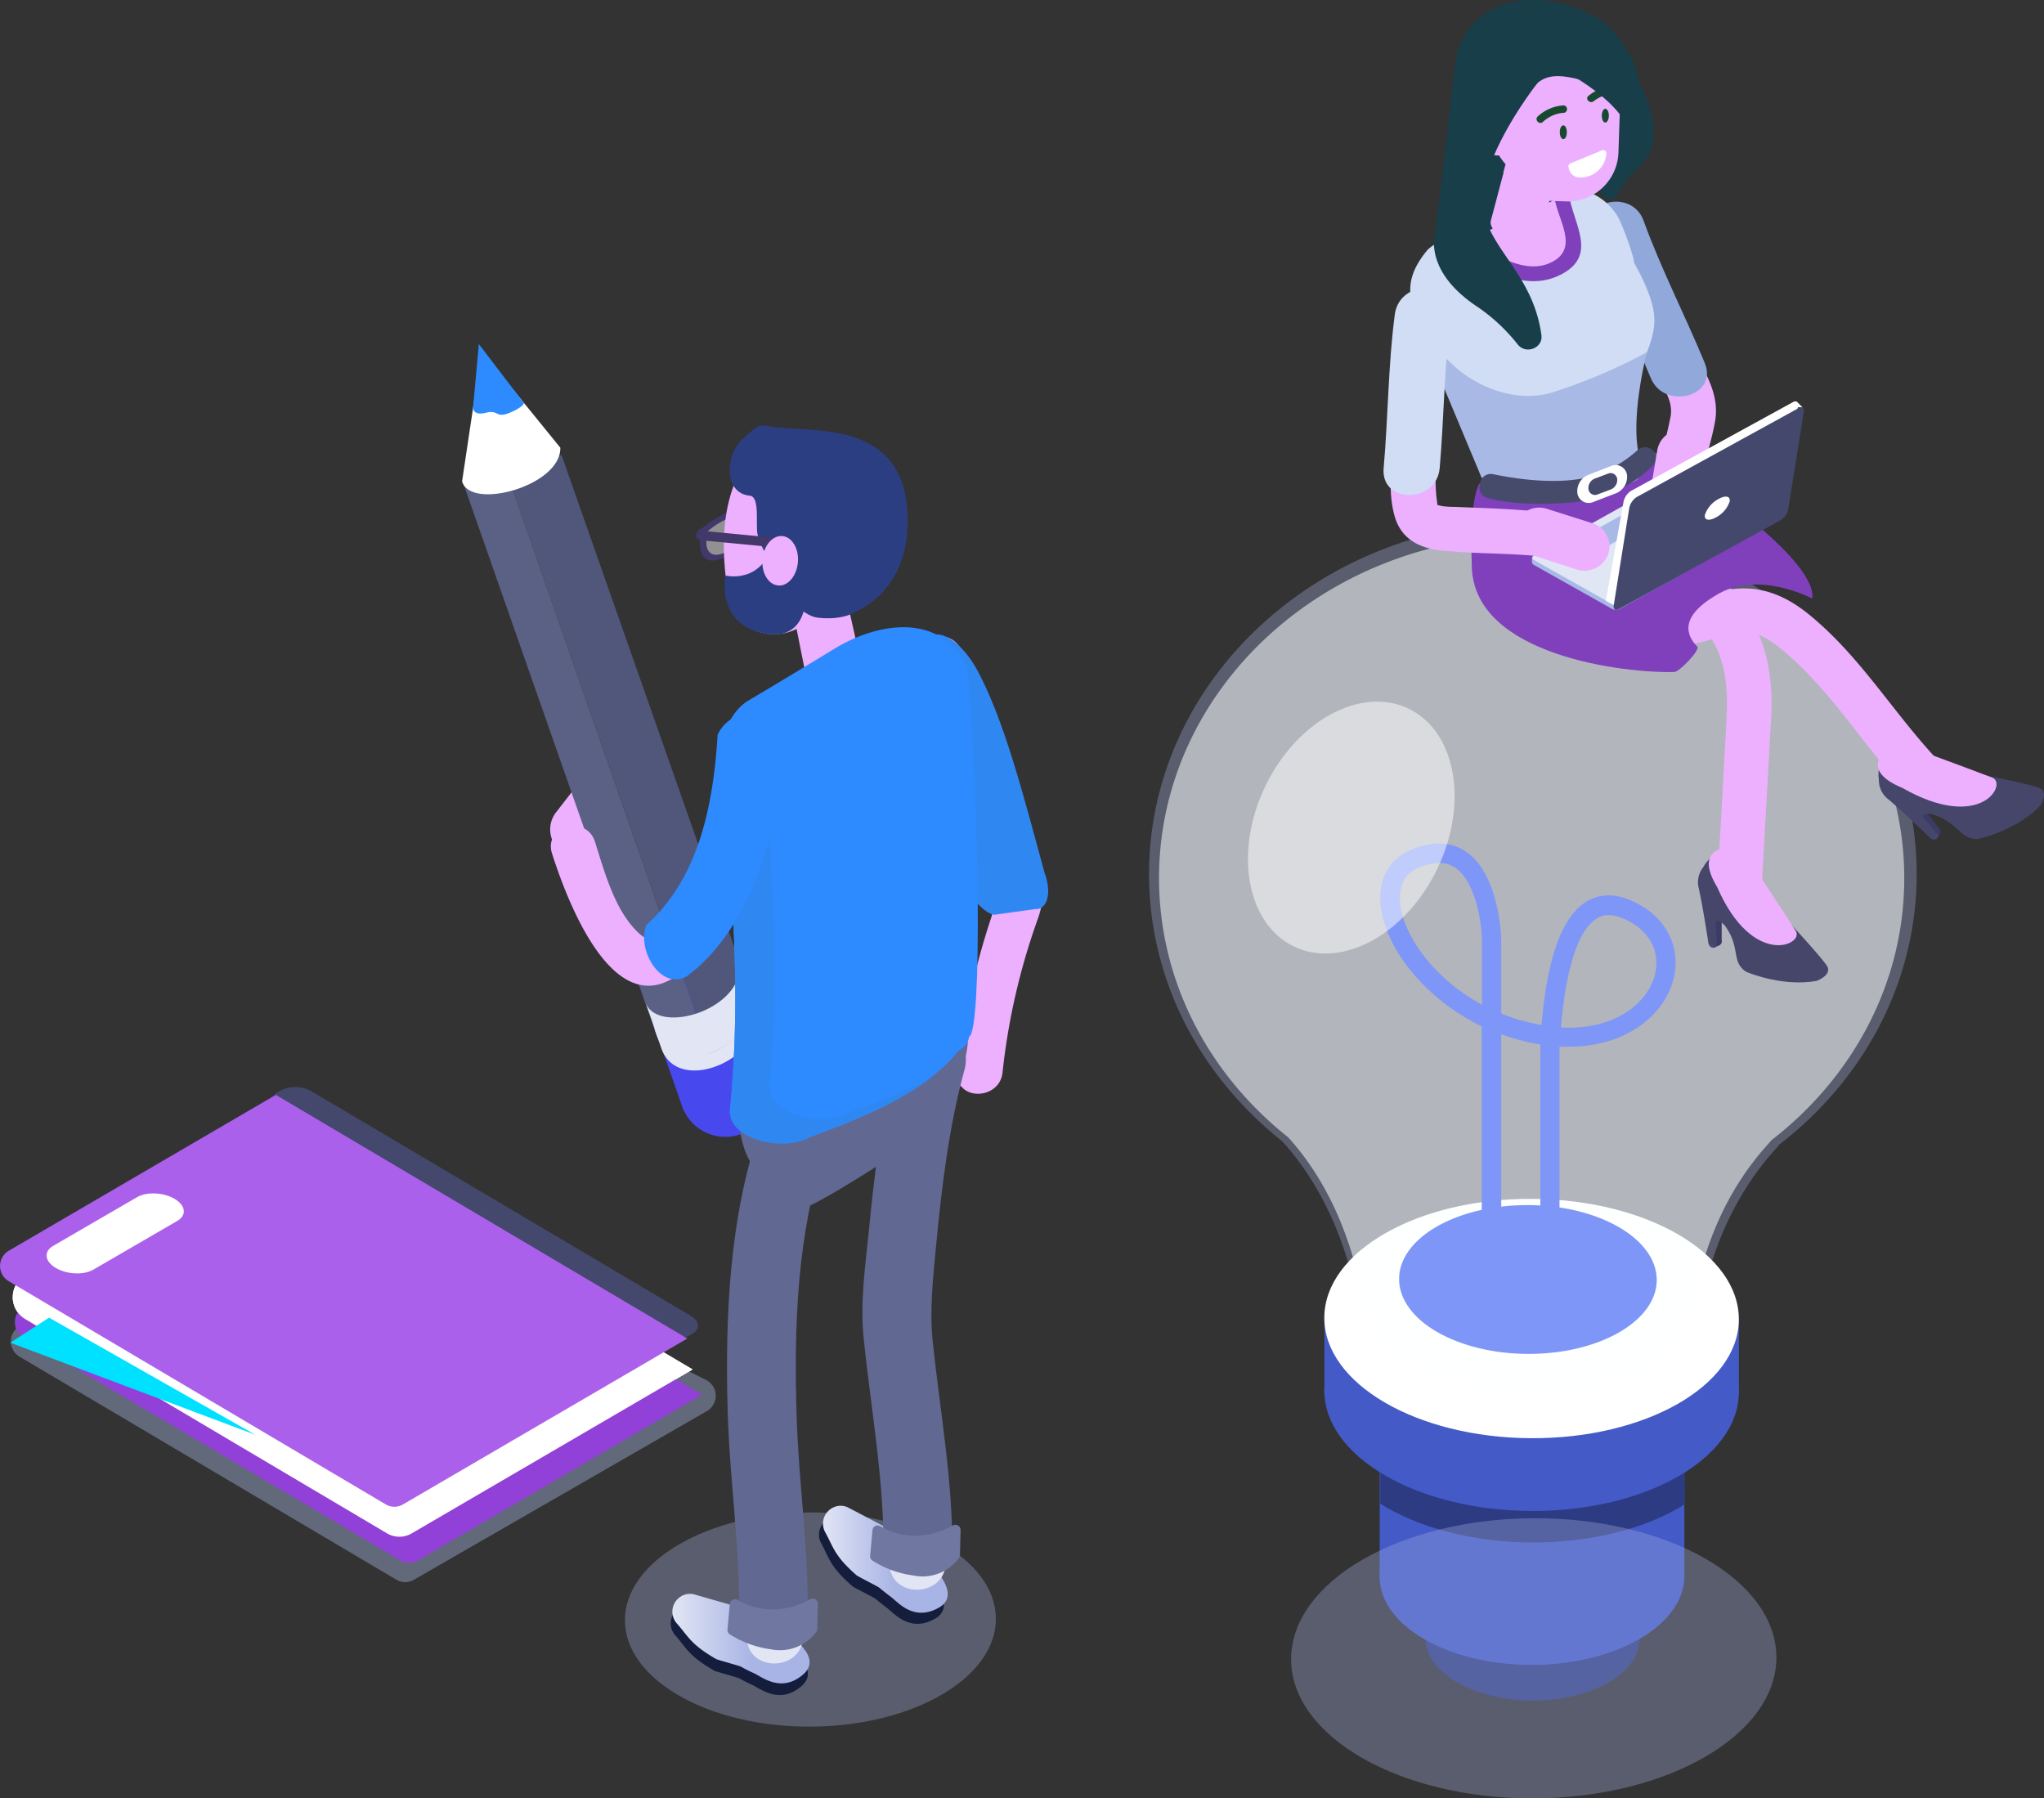 <svg xmlns="http://www.w3.org/2000/svg" xmlns:xlink="http://www.w3.org/1999/xlink" viewBox="0 0 419.51 369.08"><rect x="0" y="0" width="419.51" height="369.08" fill="#333333" stroke="none"/><defs><style>.cls-1{isolation:isolate;}.cls-2,.cls-22{opacity:0.33;}.cls-2,.cls-22,.cls-28{mix-blend-mode:multiply;}.cls-22,.cls-3{fill:#a8b4e5;}.cls-4{fill:#edb0ff;}.cls-11,.cls-15,.cls-5{fill:#fff;}.cls-5{opacity:0.46;}.cls-6{fill:#42386a;}.cls-7{fill:#fcffff;}.cls-8{fill:#2c3e82;}.cls-9{fill:#2c3b82;}.cls-10{fill:#435ac7;}.cls-12{opacity:0.54;}.cls-13{fill:#fdffff;}.cls-14{fill:#7e96f7;}.cls-15{opacity:0.51;}.cls-16{fill:#2f88f1;}.cls-17{fill:#4848ef;}.cls-18{fill:#51577a;}.cls-19{fill:#5b6184;}.cls-20{fill:#e1e5f4;}.cls-21{fill:#2d8aff;}.cls-23{fill:#151d3d;}.cls-24{fill:url(#linear-gradient);}.cls-25{fill:url(#linear-gradient-2);}.cls-26{fill:#616891;}.cls-27{fill:#7077a0;}.cls-28,.cls-39{fill:#a8b9e5;}.cls-28{opacity:0.4;}.cls-29{fill:#44486c;}.cls-30{fill:#9241d8;}.cls-31{fill:#ab60eb;}.cls-32{fill:#00e0ff;}.cls-33{fill:#91a8db;}.cls-34{fill:#464777;}.cls-35{fill:#3a3b66;}.cls-36{fill:#46466b;}.cls-37{fill:#8040bc;}.cls-38{fill:#d0ddf4;}.cls-40{fill:#464a6b;}.cls-41{fill:#173e49;}.cls-42{fill:#17492f;}.cls-43{fill:#e1e6f4;}</style><linearGradient id="linear-gradient" x1="1452.56" y1="320.01" x2="1478.22" y2="320.01" gradientTransform="translate(-1283.71)" gradientUnits="userSpaceOnUse"><stop offset="0" stop-color="#e1e5f4"/><stop offset="0.56" stop-color="#abb6e6"/><stop offset="0.65" stop-color="#a8b4e5"/></linearGradient><linearGradient id="linear-gradient-2" x1="1421.74" y1="336.29" x2="1449.91" y2="336.29" xlink:href="#linear-gradient"/></defs><title>Concept - Brainstorm Process</title><g class="cls-1"><g id="Layer_2" data-name="Layer 2"><g id="image"><g class="cls-2"><path class="cls-3" d="M393.38,179.39c0-40-35.27-72.39-78.77-72.39s-78.78,32.41-78.78,72.39c0,21.9,10.58,41.52,27.29,54.79,9.14,10,13.32,22.42,15.22,31.37a25.14,25.14,0,0,0,16.46,18.56c13.57,4.66,26.67,5.24,39.16.53a24.67,24.67,0,0,0,15.43-18.18c1.71-8.36,5.72-20.41,15.13-30.76.27-.29.52-.58.74-.86C382.45,221.56,393.38,201.65,393.38,179.39Z"/></g><path class="cls-4" d="M189,137.27c8.59,12.75,12.13,29.48,15.46,44.3.09.38.49,3.82.86,4-1.53-.63.83-3.67-.52-1.06a30.23,30.23,0,0,0-1.34,3.74,148.35,148.35,0,0,0-6.83,31.86c-.63,5.84,8.51,5.79,9.13,0a135.59,135.59,0,0,1,7.2-31.41c1.35-3.75,1.11-6,.23-9.86-3.49-15.44-7.34-32.84-16.31-46.15-3.27-4.84-11.18-.28-7.88,4.61Z"/><path class="cls-4" d="M126.11,169.91l-3,3.87a5.71,5.71,0,0,1-8,.95h0a5.72,5.72,0,0,1-1-8l3-3.87a5.71,5.71,0,0,1,8-1h0A5.71,5.71,0,0,1,126.11,169.91Z"/><path class="cls-4" d="M194.06,221.49l3.05,1.38a4.7,4.7,0,0,0,6.2-2.34h0a4.71,4.71,0,0,0-2.34-6.2L197.92,213a4.7,4.7,0,0,0-6.2,2.34h0A4.7,4.7,0,0,0,194.06,221.49Z"/><path class="cls-5" d="M158.67,103.26,158.6,105s-.22,5.17,4.87,2.5,4.94-9.14,4.94-9.14S164.54,97.89,158.67,103.26Z"/><path class="cls-6" d="M169.36,97s-4.71-.3-12.12,6.06l-.2,2.06.06,0s-.24,6,6.41,2.59S169.36,97,169.36,97Zm-5.94,9.78c-4.95,2.57-4.77-1.92-4.77-1.92l0-1.48c5.68-4.94,9.46-4.74,9.46-4.74S168.36,104.16,163.42,106.73Z"/><polygon class="cls-6" points="154.61 106.2 158.56 104.4 158.78 102.16 154.83 103.96 154.61 106.2"/><path class="cls-6" d="M169,98.67l.7-.32a1.61,1.61,0,0,0,.78-1.19h0c0-.48-.23-.73-.61-.56l-.7.32a1.56,1.56,0,0,0-.77,1.19h0C168.39,98.59,168.66,98.84,169,98.67Z"/><path class="cls-6" d="M143.5,110.32l.7-.32a1.54,1.54,0,0,0,.77-1.19h0c.05-.48-.22-.73-.6-.55l-.7.32a1.58,1.58,0,0,0-.78,1.18h0C142.85,110.25,143.12,110.5,143.5,110.32Z"/><path class="cls-5" d="M154.51,105.29l-.27,1.76s-.77,5.28-5.65,7.16-3.45-5.11-3.45-5.11S149.33,105,154.51,105.29Z"/><path class="cls-6" d="M148.32,114.56a12.21,12.21,0,0,0,7.51-8.94l0,0,.2-2.06c-6.81.12-12,4.95-12,4.95S141.76,117.13,148.32,114.56Zm-3.26-5.44s4.17-3.82,9.37-3.85l-.24,1.58a9.08,9.08,0,0,1-5.59,6.64C143.72,115.4,145.06,109.12,145.06,109.12Z"/><path class="cls-7" d="M153.28,108h0c.16-.2.21-.45.11-.56l-1.18-1.3c-.1-.11-.32,0-.48.15h0c-.17.2-.22.45-.12.56l1.18,1.3C152.9,108.25,153.11,108.18,153.28,108Z"/><path class="cls-7" d="M167.4,101.26h0c.16-.19.21-.44.11-.55l-1.18-1.3c-.1-.12-.31,0-.48.15h0c-.16.2-.21.45-.11.56l1.18,1.3C167,101.53,167.23,101.46,167.4,101.26Z"/><path class="cls-4" d="M176,132.88l-3.69-16.46-10,6.76,3,15C165.63,140.59,176.76,138.47,176,132.88Z"/><path class="cls-4" d="M170,92.43s10.06-7,10.16,10a29.71,29.71,0,0,1-16.85,26.73c-6,2.88-13.45-.81-13.78-6.71-1.45-8.6-1.47-16.64,1.36-23.57-.4-7.11,4.49-4.58,12.95-5Z"/><path class="cls-8" d="M175.7,125.48s11.64-4.32,10.53-20.69C185,87.07,168.74,88.6,159.68,87.73c-4-.38-3.07-1.4-7.18,2.26-3.73,3.33-4,11.26,1.39,11.74,2.13.19,1.16,5.91,1.58,7.88.77,3.49,2.94,5.19,3.75,8.58.76,3.2,5.48,8.22,8.55,8.57C173.23,127.4,175.7,125.48,175.7,125.48Z"/><path class="cls-6" d="M143.77,110.86l15,1.44a1,1,0,0,0,1.07-.88h0a1,1,0,0,0-.88-1.06l-15-1.44a1,1,0,0,0-1.06.88h0A1,1,0,0,0,143.77,110.86Z"/><path class="cls-8" d="M165,119.66c.56.41,1.81,12.25-8.16,10.34s-7.95-11.89-7.95-11.89,7.91,2.06,10.1-7.75S165,119.66,165,119.66Z"/><path class="cls-4" d="M156.49,114.76c-.24,2.8,1.19,5.21,3.2,5.38a2.35,2.35,0,0,0,.65,0c1.74-.28,3.21-2.24,3.42-4.74.24-2.8-1.19-5.21-3.2-5.38S156.73,112,156.49,114.76Z"/><ellipse class="cls-9" cx="314.54" cy="336.33" rx="12.68" ry="21.96" transform="translate(-23.44 649.09) rotate(-89.7)"/><polygon class="cls-10" points="345.7 322.89 283.17 323.88 283.17 257.42 345.7 257.42 345.7 322.89"/><ellipse class="cls-10" cx="314.44" cy="323.53" rx="31.27" ry="18.14" transform="translate(-0.86 0.84) rotate(-0.15)"/><path class="cls-9" d="M345.8,275.51c-.44-.28-.89-.56-1.36-.83-16.67-9.62-43.6-9.66-60.16-.1l-1,.61v33.4c.39.25.79.49,1.2.73,16.67,9.62,43.6,9.66,60.16.1.4-.23.79-.47,1.17-.71Z"/><ellipse class="cls-10" cx="314.35" cy="285.55" rx="24.56" ry="42.54" transform="translate(27.15 598.39) rotate(-89.7)"/><rect class="cls-10" x="271.82" y="270.61" width="85.07" height="15.68"/><ellipse class="cls-11" cx="314.35" cy="270.61" rx="24.56" ry="42.54" transform="translate(42.09 583.53) rotate(-89.7)"/><g class="cls-12"><path class="cls-13" d="M390.83,180.21c0-38.82-34.24-70.28-76.48-70.28s-76.47,31.46-76.47,70.28c0,21.25,10.26,40.3,26.49,53.19,8.87,9.76,12.93,21.76,14.78,30.45a24.41,24.41,0,0,0,16,18c13.17,4.53,25.89,5.08,38,.52a24,24,0,0,0,15-17.65c1.66-8.12,5.56-19.82,14.69-29.86.26-.29.5-.57.72-.85C380.22,221.14,390.83,201.82,390.83,180.21Z"/></g><ellipse class="cls-14" cx="313.61" cy="262.6" rx="15.27" ry="26.44" transform="translate(49.35 574.82) rotate(-89.7)"/><path class="cls-14" d="M318.14,268.36a2,2,0,0,1-2-2v-52l-.68-.12a43.35,43.35,0,0,1-7.35-2v49.52a2,2,0,1,1-4,0V210.64A43.49,43.49,0,0,1,293.05,203c-5.5-5.23-9-11.43-9.66-17-.63-5.41,1.61-9.63,6.13-11.56,4.32-1.85,8.08-1.77,11.17.22,7,4.51,7.4,17.5,7.42,18v15.35a40.39,40.39,0,0,0,8,2.3l.27.05c1.22-14,4.25-22.28,9.21-25.31,2.67-1.64,5.76-1.72,9.19-.23,7.06,3.06,10.45,9.48,8.62,16.35s-9.25,13.64-21.47,13.64c-.61,0-1.23,0-1.86,0v51.54A2,2,0,0,1,318.14,268.36Zm2.22-57.49c11.11.58,17.73-5,19.24-10.65,1.32-4.94-1.12-9.41-6.36-11.69-2.2-.95-4-1-5.54,0C325.05,190.13,321.71,195.37,320.36,210.87Zm-25-33.77a11,11,0,0,0-4.24,1c-3.64,1.55-4,4.91-3.76,7.46.72,6.26,6.71,15.19,16.8,20.64V192.8c-.08-3.19-1.24-12-5.6-14.79A5.81,5.81,0,0,0,295.33,177.1Z"/><ellipse class="cls-15" cx="277.35" cy="169.85" rx="27.1" ry="19.58" transform="translate(3.86 345.86) rotate(-64.25)"/><path class="cls-16" d="M200.09,136.68c6,10.47,10.37,28.18,14.32,42.52,1.5,4,.56,7.53-1.95,7.37l-8.36,1.16c-2.07-.13-6-4.59-7-7.9l-10.61-36.46c-1.72-5.93-.45-11,2.95-11.8l.78-.11C190.85,129.27,195.56,129.25,200.09,136.68Z"/><path class="cls-17" d="M139.88,226.7a1.18,1.18,0,0,1-.07-.2h0l-7-20a11.78,11.78,0,0,1,5.92-14.42,9.43,9.43,0,0,1,13,5.73l7,20h0c0,.07.05.13.07.2a11.81,11.81,0,0,1-5.92,14.42A9.43,9.43,0,0,1,139.88,226.7Z"/><polygon class="cls-18" points="155.36 207.6 115.25 93.39 103.76 96.34 146.15 217.65 155.36 207.6"/><path class="cls-19" d="M103.76,96.35c-4.36,2.9-4.36-2.2-8.57,3.13L135,213.18c4.62,6.66,8.18,7.14,11.28,5Z"/><path class="cls-20" d="M135.68,215l-.06-.2h0L134.27,211a9.54,9.54,0,0,0,12.8,4.58,11.89,11.89,0,0,0,6.16-14.5c0-.07,0-.13-.07-.2h0L155,206h0l.08.2C158.53,216.55,139.15,225.5,135.68,215Z"/><path class="cls-20" d="M147.19,215.55c-5.36,2.44-10.58,2.09-12.54-3.48l-.77-2.38h0l-1.35-3.83c2.8,7,22.17.69,19-9.92,0-.07-.05-.13-.07-.19h0l1.86,5.09h0l.08.2A11.92,11.92,0,0,1,147.19,215.55Z"/><path class="cls-11" d="M94.84,98.78l4-26.79L115,91.88C115.22,99.71,96.51,104.84,94.84,98.78Z"/><path class="cls-21" d="M98.28,70.61l-1.2,13.18s.08,1.59,2.67.91,1.94,1.18,4.74.06,3.06-2,3.06-2Z"/><ellipse class="cls-22" cx="166.33" cy="332.37" rx="38.07" ry="21.98" transform="translate(-1.8 0.91) rotate(-0.31)"/><path class="cls-23" d="M175,325.57c.28.24,4.41,2.31,4.67,2.54s1.58,1.3,2.29,1.82c1.51,1.08,4.69,5.21,9.89,2.31,7.59-4.26-10.54-16.37-10.54-16.37l-8-4.18a3.5,3.5,0,0,0-3.18,0h0a3.65,3.65,0,0,0-1.61,5C170.2,319.75,170.3,321.51,175,325.57Z"/><path class="cls-24" d="M175.81,323.3c.28.24,4.4,2.31,4.66,2.54s1.58,1.3,2.3,1.82c1.5,1.08,4.69,5.21,9.88,2.3,7.6-4.25-10.53-16.36-10.53-16.36l-8-4.19a3.47,3.47,0,0,0-3.17,0h0a3.66,3.66,0,0,0-1.61,5C171.06,317.48,171.16,319.24,175.81,323.3Z"/><path class="cls-23" d="M146.65,342.89c.32.18,4.78,1.38,5.08,1.55.46.26,1.81,1,2.61,1.32,1.7.76,5.64,4.17,10.15.28,6.59-5.69-13.6-13.92-13.6-13.92l-8.7-2.49a3.48,3.48,0,0,0-3.11.63h0a3.66,3.66,0,0,0-.57,5.25C140.83,338.13,141.28,339.84,146.65,342.89Z"/><path class="cls-25" d="M147,340.49c.32.18,4.77,1.38,5.07,1.55.46.26,1.81,1,2.62,1.32,1.69.77,5.64,4.18,10.14.29,6.6-5.7-13.6-13.93-13.6-13.93l-8.69-2.49a3.5,3.5,0,0,0-3.11.63h0a3.65,3.65,0,0,0-.57,5.26C141.22,335.73,141.67,337.45,147,340.49Z"/><path class="cls-26" d="M155.92,231.69c-6.25,18.43-7.1,38.48-6.58,57.79.39,14.26,2.64,28.63,2.3,42.89-.21,9.09,13.91,9.09,14.12,0,.32-13.78-1.82-27.67-2.25-41.45-.58-18.61,0-37.69,6-55.48,2.93-8.62-10.71-12.32-13.61-3.75Z"/><path class="cls-26" d="M184.32,215.78c-3.29,12-4.8,24.47-6,36.84-.75,7.43-1.83,14.75-1.05,22.19,1.48,14.28,4.14,28.79,4.07,43.17-.05,9.09,14.07,9.1,14.12,0,.07-14.11-2.51-28.37-4-42.38-.7-6.64,0-12.9.63-19.57,1.17-12.28,2.61-24.57,5.87-36.5,2.4-8.77-11.21-12.52-13.61-3.75Z"/><path class="cls-20" d="M153.31,331.41c3,2.62,9.2,2.26,11.53-1.06,0,1.83,0,3.65,0,5.47-.18,7.42-11.73,7.45-11.55,0C153.33,334.35,153.33,332.89,153.31,331.41Z"/><path class="cls-26" d="M186.36,238.2h0c-1.3,1.46,4.3-5.65,2.63-4.63-3.5,2.11-23.1,15.42-27.18,15.49-4.92.08-2.05-4.68-5.72-8-3.48-3.12-4.3-8.2-4.64-12.86a6.19,6.19,0,0,1,3.18-6.85c8.71-6.59,25.83-22.91,38-17.69C206.69,209.72,192.6,231.2,186.36,238.2Z"/><path class="cls-21" d="M196.58,133.88c2.58,3.32,2.28,5.37,2.15,9.91a10.14,10.14,0,0,1-7.4,9.48l-43.65,12.24s-2.51-16.79,6.1-21.85c4.64-2.72,11.83-7.08,17.49-10.52C179.57,128.09,190.63,126.2,196.58,133.88Z"/><path class="cls-21" d="M198.89,212.77c2.77-1.07,2.11-48.83-.39-75.21l-49.13,23.38c.25,22.46,3.08,40.17.39,67.54Z"/><path class="cls-21" d="M166.16,233.36c12.13-4.43,23.7-9.27,30.49-17.61,3.34-1.92,2.92-5.32-.94-7.54h0c-3.85-2.23-9.73-2.47-13.07-.54l-30.5,17.6c-3.33,1.93-2.91,5.33.94,7.55h0C156.94,235,162.82,235.29,166.16,233.36Z"/><path class="cls-16" d="M149.37,160.94l8.1-3.85c.33,21.89,3,39.47.37,66.34l.13,0c-.05,1.52,1,3.13,3.19,4.38h0c3.85,2.23,9.73,2.47,13.07.54a138.92,138.92,0,0,0,16.62-7c-6.71,5.14-15.54,8.72-24.69,12.06-3.34,1.93-9.22,1.68-13.08-.54h0c-2.16-1.25-3.24-2.87-3.18-4.39l-.14,0C152.45,201.11,149.62,183.4,149.37,160.94Z"/><path class="cls-27" d="M167.87,329.2l-.13,5.11a1,1,0,0,1-.2.61,9.32,9.32,0,0,1-9.33,3.56,21,21,0,0,1-8.46-3.09,1.08,1.08,0,0,1-.44-1l.48-5.21a1.07,1.07,0,0,1,1.6-.83c2.47,1.46,8,3.62,14.89-.14A1.07,1.07,0,0,1,167.87,329.2Z"/><path class="cls-20" d="M182.59,316.27c3,2.62,9.19,2.25,11.53-1.06,0,1.83,0,3.65,0,5.47-.18,7.42-11.73,7.45-11.55,0C182.6,319.21,182.6,317.74,182.59,316.27Z"/><path class="cls-27" d="M197.15,314.05l-.13,5.12a1.06,1.06,0,0,1-.21.6,9.31,9.31,0,0,1-9.33,3.57,20.82,20.82,0,0,1-8.45-3.09,1.05,1.05,0,0,1-.44-1l.48-5.21a1.06,1.06,0,0,1,1.59-.83c2.47,1.46,8,3.62,14.89-.14A1.07,1.07,0,0,1,197.15,314.05Z"/><ellipse class="cls-22" cx="314.79" cy="340.33" rx="49.8" ry="28.75" transform="translate(-1.84 1.71) rotate(-0.31)"/><path class="cls-28" d="M84.92,324.23l60.17-34.64a3.64,3.64,0,0,0-.18-6.39l-86.06-43L4,272.18a3.63,3.63,0,0,0,0,6.24l77.38,45.8A3.48,3.48,0,0,0,84.92,324.23Z"/><path class="cls-11" d="M84.54,314.67l57.61-33.62-84.44-50L5.19,261.72a5.22,5.22,0,0,0,0,9l74.3,44A5,5,0,0,0,84.54,314.67Z"/><path class="cls-29" d="M141.43,274.13l.75-.44c1.59-.93,1.4-2.59-.44-3.67L64,224a6.87,6.87,0,0,0-6.25-.28l-.74.43c-1.6.94-1.4,2.59.43,3.68l77.76,46A6.87,6.87,0,0,0,141.43,274.13Z"/><path class="cls-30" d="M85.72,320.3l58.38-34.07-84.45-50-54.83,32a3.64,3.64,0,0,0,0,6.24l77.38,45.8A3.48,3.48,0,0,0,85.72,320.3Z"/><path class="cls-11" d="M84.54,314.67l57.61-33.62-84.44-50L5.19,261.72a5.22,5.22,0,0,0,0,9l74.3,44A5,5,0,0,0,84.54,314.67Z"/><path class="cls-31" d="M82.68,308.77l58.38-34.07-84.45-50-54.83,32a3.63,3.63,0,0,0,0,6.23l77.38,45.81A3.5,3.5,0,0,0,82.68,308.77Z"/><path class="cls-11" d="M19.15,260.57l17.23-10c2-1.15,1.73-3.19-.54-4.53h0c-2.27-1.34-5.73-1.5-7.7-.35L10.91,255.69c-2,1.15-1.73,3.19.54,4.53h0C13.72,261.56,17.18,261.72,19.15,260.57Z"/><polygon class="cls-32" points="10.07 270.42 2.11 275.56 52.43 294.47 10.07 270.42"/><path class="cls-4" d="M328.13,48.21a62.66,62.66,0,0,0,4.42,16.24c1.95,4.28,4.7,8.12,7.11,12.15,1.7,2.85,3.84,5.76,3.19,9-1,5-2.49,9.71-3.07,14.86-.65,5.83,8.48,5.79,9.13,0,.54-4.83,2.24-9.21,3.08-13.93.72-4-.63-7.5-2.47-11-2.35-4.5-5.41-8.57-7.81-13-2.77-5.15-3.86-10.91-4.78-16.63s-9.72-3.33-8.8,2.43Z"/><path class="cls-33" d="M326.24,48.36c3.65,10,8.51,19.38,12.56,29.21,2.78,6.74,13.91,3.79,11.09-3.06-4.06-9.83-8.92-19.19-12.56-29.21-2.51-6.9-13.62-3.92-11.09,3.06Z"/><path class="cls-4" d="M323.69,109.2A66.8,66.8,0,0,1,339.55,119c4.42,3.62,9.28,7.64,12.08,12.7,3.24,5.85,2.95,11.92,2.6,18.28l-1.8,32.3c-.32,5.87,8.81,5.85,9.13,0l1.94-34.85c.45-8.21-.84-16.15-5.69-23-6.91-9.81-18.59-18.41-29.52-23.12-5.33-2.3-10,5.56-4.6,7.89Z"/><path class="cls-4" d="M398.26,156.58c-9.43-9.85-16.08-21.49-26.75-30.28-6.22-5.12-12.27-6.79-19.85-4.6-9.9,2.87-18.68,2.88-27.59-3-4.93-3.23-9.51,4.67-4.61,7.89a37.17,37.17,0,0,0,27.25,5.69c3.23-.55,6.3-1.56,9.45-2.4,3.67-1,7.11,1.32,10.23,4,10,8.54,16.42,19.76,25.42,29.15,4.07,4.25,10.52-2.21,6.45-6.45Z"/><path class="cls-34" d="M397.75,171.78l.39-.78a.88.88,0,0,0-.43-1.19h0a.93.93,0,0,0-1.23.41l-.39.78a.88.88,0,0,0,.43,1.19h0A.93.93,0,0,0,397.75,171.78Z"/><path class="cls-35" d="M398,170.05l-2.5-3.25a.94.94,0,0,0-1.29-.19h0a.88.88,0,0,0-.2,1.25l2.5,3.26a1,1,0,0,0,1.3.18h0A.88.88,0,0,0,398,170.05Z"/><path class="cls-36" d="M385.62,160c-.35-2.13.53-5.35,1.94-5.86l6.73,2.57.57-.19c3.28.88,18.67,3.58,23.44,5.09,2.43.77.44,3.73.44,3.73-5,5.23-12.79,6.84-12.79,6.84-3.76.14-3.86-3.28-9.15-5-.9-.3-2.39-.19-2.12.5l3.17,3.68-1.58.74s-5-4.89-8.63-8A4.94,4.94,0,0,1,385.62,160Z"/><path class="cls-4" d="M388,153.15l4.17.21s14,5.16,16.74,6.24c3.17,1.26-2.34,11.28-18.48,2.1C380.77,157.69,388,153.15,388,153.15Z"/><path class="cls-37" d="M338,91.84c21.59,13.23,34.77,25.33,33.95,31,0,0-10.76-5.76-19.2-1s-6.53,8.7-4.4,10.86c.67.68-3.7,5.18-4.67,5.21-10,.29-41-3.24-41.6-21.48-.52-15.46,1.67-17.3,1.67-17.3S326.29,106.65,338,91.84Z"/><path class="cls-37" d="M299,48.24c4.33-4.65,12.22-6.77,18.36-7,1.95-.08,2-3.13,0-3-6.91.3-15.64,2.69-20.51,7.93-1.33,1.43.82,3.58,2.15,2.15Z"/><path class="cls-38" d="M331.76,48.36s8.23,11,7.78,18c-.28,4.43-3.28,9.57-3.67,11-3.25,11.76-.87,15.13-1.1,18.34,0,0-2,11.12-30.62,2.31L291.48,65.6Z"/><path class="cls-38" d="M294.56,73.24c-.26-.42-3-4.54-3.08-5-1.26-5.47-4.58-9.66,1.48-16.92,1.27-1.52,15.22-9.86,26.14-12.4a11.92,11.92,0,0,1,13.19,6,57.75,57.75,0,0,1,3,8.26c1.18,10.91-4.69-3.18-5.13,2.91,0-.15.05-.3.06-.45,0,0-.76,10.28-1.32,18.24-.35,5-.59,8.56-.61,9.06V83L310,98.65l-11.11-17h0Z"/><path class="cls-4" d="M318.4,38.78s10.13,9,2.24,16.23-22.91-7.1-22.91-7.1C304.87,43,311.82,39.57,318.4,38.78Z"/><path class="cls-39" d="M291.48,68.22c1.24.5,4.67,5,7.37,7.26,5.24,4.48,12.83,7.07,19.53,5.12A111,111,0,0,0,338,72.29s-3.53,13.63-1.55,21.35c.91,3.58.37,2.94.37,2.94,0,3.47-6,2.85-6,2.85-12.4,4.5-26.74-1.4-26.74-1.4L294.6,75.36Z"/><path class="cls-40" d="M339.74,93.19h0a2.1,2.1,0,0,1-.42,2.21c-2,2.18-7.54,7-17.57,7.79-8.59.62-13.86-.28-16.45-1a2.17,2.17,0,0,1-1.63-2.45l.12-.67a2.22,2.22,0,0,1,2.67-1.75c4.8,1,16.11,2.83,23.14-.66a25.77,25.77,0,0,0,6.48-4.26A2.26,2.26,0,0,1,339.74,93.19Z"/><path class="cls-11" d="M327.07,103l4.6-1.77a3.62,3.62,0,0,0,2.24-3.85h0a2.36,2.36,0,0,0-3.31-1.72L326,97.45a3.62,3.62,0,0,0-2.25,3.85h0A2.36,2.36,0,0,0,327.07,103Z"/><path class="cls-40" d="M327.94,101.45l2.66-1a2.09,2.09,0,0,0,1.3-2.23h0a1.36,1.36,0,0,0-1.92-1l-2.66,1a2.08,2.08,0,0,0-1.3,2.23h0A1.36,1.36,0,0,0,327.94,101.45Z"/><path class="cls-37" d="M319,40.39c.67,4.74,5.23,10.49-.54,13.42-6.29,3.18-14.49-3.19-19.1-7-1.49-1.25-3.65.89-2.15,2.15,6.12,5.1,15,11.68,23.27,7.33,7.57-4,2.36-10.34,1.45-16.69-.27-1.93-3.2-1.11-2.93.81Z"/><path class="cls-34" d="M352.07,194.4l.79-.4a.87.87,0,0,0,.39-1.2h0a.94.94,0,0,0-1.25-.38l-.79.4a.87.87,0,0,0-.39,1.2h0A.94.94,0,0,0,352.07,194.4Z"/><path class="cls-35" d="M353.36,193.18v-4.05a.92.92,0,0,0-.92-.9h0a.92.92,0,0,0-.93.9v4.05a.91.91,0,0,0,.93.89h0A.91.91,0,0,0,353.36,193.18Z"/><path class="cls-36" d="M349.6,177.94c1-1.91,3.72-4,5.17-3.58l3.83,5.93.57.17c2.09,2.6,12.78,13.63,15.68,17.59,1.47,2-2,3.25-2,3.25-7.26,1.3-14.48-1.87-14.48-1.87-3.11-2.05-1.08-4.85-4.25-9.32-.53-.75-1.8-1.53-2-.81l.27,4.77-1.73-.32s-1-6.82-2-11.42A4.92,4.92,0,0,1,349.6,177.94Z"/><path class="cls-4" d="M355.76,173.85l3.21,2.57s8.07,12.21,9.6,14.65c1.77,2.83-8.84,7.71-16.13-9C347.12,173.32,355.76,173.85,355.76,173.85Z"/><path class="cls-41" d="M338.23,21c1.47,4,1.86,8.82-.83,12.17-.5.61-1.08,1.15-1.63,1.72A25.2,25.2,0,0,0,332,39.83a2.63,2.63,0,0,1-.65.83,1.9,1.9,0,0,1-2.27-.41,12.84,12.84,0,0,1-1.36-2c-1.36-2-29.85,14-31.25,12-1.9-2.7,5.11-33.13,5.84-36.31.95-4.06,21.75,1.32,25.16-1.21a19.71,19.71,0,0,0,2-1.49h0c.86-.83,1.65-2.6,3.09-2,1.15.48,1.53,2.49,1.93,3.46C335.67,15.51,337.19,18.18,338.23,21Z"/><path class="cls-4" d="M317,44.94l5-18.56-12,3.69-4,15.15C305.05,47.69,313.42,54.42,317,44.94Z"/><path class="cls-4" d="M317.59,41.21l3.74.12a10.38,10.38,0,0,0,10.83-9.79l.63-18.38A10.31,10.31,0,0,0,322.67,2.7l-3.74-.12a10.38,10.38,0,0,0-10.83,9.79l-.63,18.38A10.31,10.31,0,0,0,317.59,41.21Z"/><path class="cls-41" d="M314.87,17.74c4.35-5.19,12.39,1,16.73-.62,4.71-1.76,3.11-6.43-.09-10.21-1.71-2-3.89-3.73-8.24-5.32-12.19-4.45-24.42.53-24.88,13.84,0,0-1.11,18.24,9.89,20.93L309,33.7S302.67,27,309.41,23c1.57-.92,1.64-.94,1.5-3.16S313.41,19.48,314.87,17.74Z"/><path class="cls-11" d="M328.78,30.86l-6.48,2.68a.63.63,0,0,0-.39.66c.15,1,.88,3.09,4.41,1.87a5.33,5.33,0,0,0,3.37-4.55A.65.65,0,0,0,328.78,30.86Z"/><path class="cls-42" d="M328.75,23.73c0,.79.32,1.42.72,1.42s.73-.63.73-1.42-.33-1.41-.73-1.41S328.75,23,328.75,23.73Z"/><path class="cls-42" d="M320.13,27.13c0,.78.32,1.42.73,1.42s.72-.64.72-1.42-.32-1.41-.72-1.41S320.13,26.35,320.13,27.13Z"/><path class="cls-42" d="M320.94,23.15A6.94,6.94,0,0,0,316.69,25c-.7.71-1.81-.37-1.11-1.08a8.58,8.58,0,0,1,5.36-2.29.77.77,0,0,1,0,1.53Z"/><path class="cls-42" d="M331.51,19.27a6.93,6.93,0,0,0-4.39,1.48c-.76.66-1.87-.42-1.12-1.07a8.59,8.59,0,0,1,5.51-1.93c1,.05,1,1.57,0,1.52Z"/><path class="cls-4" d="M305.36,31.14c1.67,1.35,3.59.88,4.28-1a5.69,5.69,0,0,0-1.78-5.92c-1.68-1.35-3.6-.88-4.29,1A5.69,5.69,0,0,0,305.36,31.14Z"/><path class="cls-41" d="M334.55,27.66s-.18-6.12-15.33-14.11-.69-.37-.69-.37l15-3.29S339.5,16.4,334.55,27.66Z"/><path class="cls-4" d="M287.08,63.58a112.25,112.25,0,0,0-.94,21c.19,6.85-1.82,14.69.11,21.4,1.33,4.66,5.11,6.55,9.63,7,7.23.75,14.5.47,21.73,1.36,5.82.72,5.77-8.41,0-9.13-6.34-.78-12.65-.91-19-1.18-.75,0-1.79-.05-2.36-.13-.27,0-1.86-.42-1.18-.24-.43-.11,0,.39-.05-.1.06.51-.12-.87-.16-1.17-.75-6.16.64-12.62.39-18.83A89.52,89.52,0,0,1,295.88,66c.9-5.74-7.9-8.22-8.8-2.42Z"/><path class="cls-4" d="M342.64,108.63h0a5.15,5.15,0,0,0,5.9-4.12l1.77-10.59a5,5,0,0,0-4.26-5.69h0a5.13,5.13,0,0,0-5.9,4.11l-1.77,10.59A5,5,0,0,0,342.64,108.63Z"/><path class="cls-39" d="M314.41,115.57v-1l1.28.49.28-.62,32.17-17.94a1.71,1.71,0,0,1,1.51.06l13.85,7.72v-.21l2.57,1v1h0a.52.52,0,0,1-.25.26l-33.47,18.68a1.81,1.81,0,0,1-1.52-.06l-16-9c-.25-.14-.37-.31-.37-.48Z"/><path class="cls-43" d="M332.36,124l33.47-18.68c.39-.21.34-.59-.11-.84l-16-9a1.74,1.74,0,0,0-1.52-.06l-33.47,18.67c-.39.22-.34.6.11.85l16,9A1.81,1.81,0,0,0,332.36,124Z"/><path class="cls-39" d="M330.07,112l8.1-4.52c.1,0,.08-.14,0-.2l-3.88-2.17a.42.42,0,0,0-.36,0l-8.11,4.52c-.09.06-.08.15,0,.21L329.7,112A.44.44,0,0,0,330.07,112Z"/><path class="cls-11" d="M333.21,103a3.53,3.53,0,0,1,1.54-2.25L368,82.52a.85.85,0,0,1,.73-.11h0a.43.43,0,0,1,.17.13l1.1,1.12-1-.09-3.16,19.73a3.46,3.46,0,0,1-1.54,2.25l-31.43,17.26-1,1.1-.13.27c-.63.13-2.15-.91-2.15-.91Z"/><path class="cls-29" d="M332.24,125l33.24-18.25a3.49,3.49,0,0,0,1.54-2.25l3.19-19.95c.14-.85-.33-1.22-1-.83L335.93,102a3.53,3.53,0,0,0-1.54,2.25l-3.19,20C331.06,125,331.53,125.39,332.24,125Z"/><path class="cls-4" d="M330.1,113.65h0a5,5,0,0,0-3.28-6.27l-9.31-2.95a5.2,5.2,0,0,0-6.49,3.18h0a5,5,0,0,0,3.29,6.27l9.3,3A5.2,5.2,0,0,0,330.1,113.65Z"/><path class="cls-11" d="M349.91,105.68c-.17,1.06.82,1.3,2.22.53A5.75,5.75,0,0,0,355,102.9c.17-1.06-.82-1.3-2.22-.53A5.82,5.82,0,0,0,349.91,105.68Z"/><path class="cls-41" d="M315.52,17.08s-12.18,15.41-11.1,25.49c.9,8.33,10.27,13.64,11.94,26.23.35,2.62-3.16,4-4.84,1.92a37.08,37.08,0,0,0-8.2-7.69c-8.14-5.37-9.62-11.09-8.85-15.28S298.63,13,298.63,13l18.68-1.79Z"/><path class="cls-38" d="M286.27,64.52c-1.38,10.53-1.36,21-2.29,31.56-.65,7.37,10.85,7.32,11.5,0,.92-10.55.91-21,2.29-31.56,1-7.31-10.55-7.24-11.5,0Z"/><path class="cls-4" d="M147.86,154.53a76.66,76.66,0,0,1-11.48,35.15c-1.7,2.73-2.73,4.16-5.2,1.89-5-4.55-7.13-12.74-9.08-18.85-1.78-5.58-10.6-3.2-8.81,2.42,2.92,9.15,12.84,36.35,27,24,5.56-4.85,8.5-13.41,11.37-20,3.44-7.91,4.62-16,5.29-24.59.46-5.86-8.67-5.83-9.13,0Z"/><path class="cls-21" d="M161.17,154.85c-2.74,23.23-10.07,38-20.22,45.52-5.33,3-10.33-5.47-8.29-10.55,10.11-9,13.66-23,14.62-39a7.32,7.32,0,0,1,8.68-4.06h0A6.85,6.85,0,0,1,161.17,154.85Z"/></g></g></g></svg>